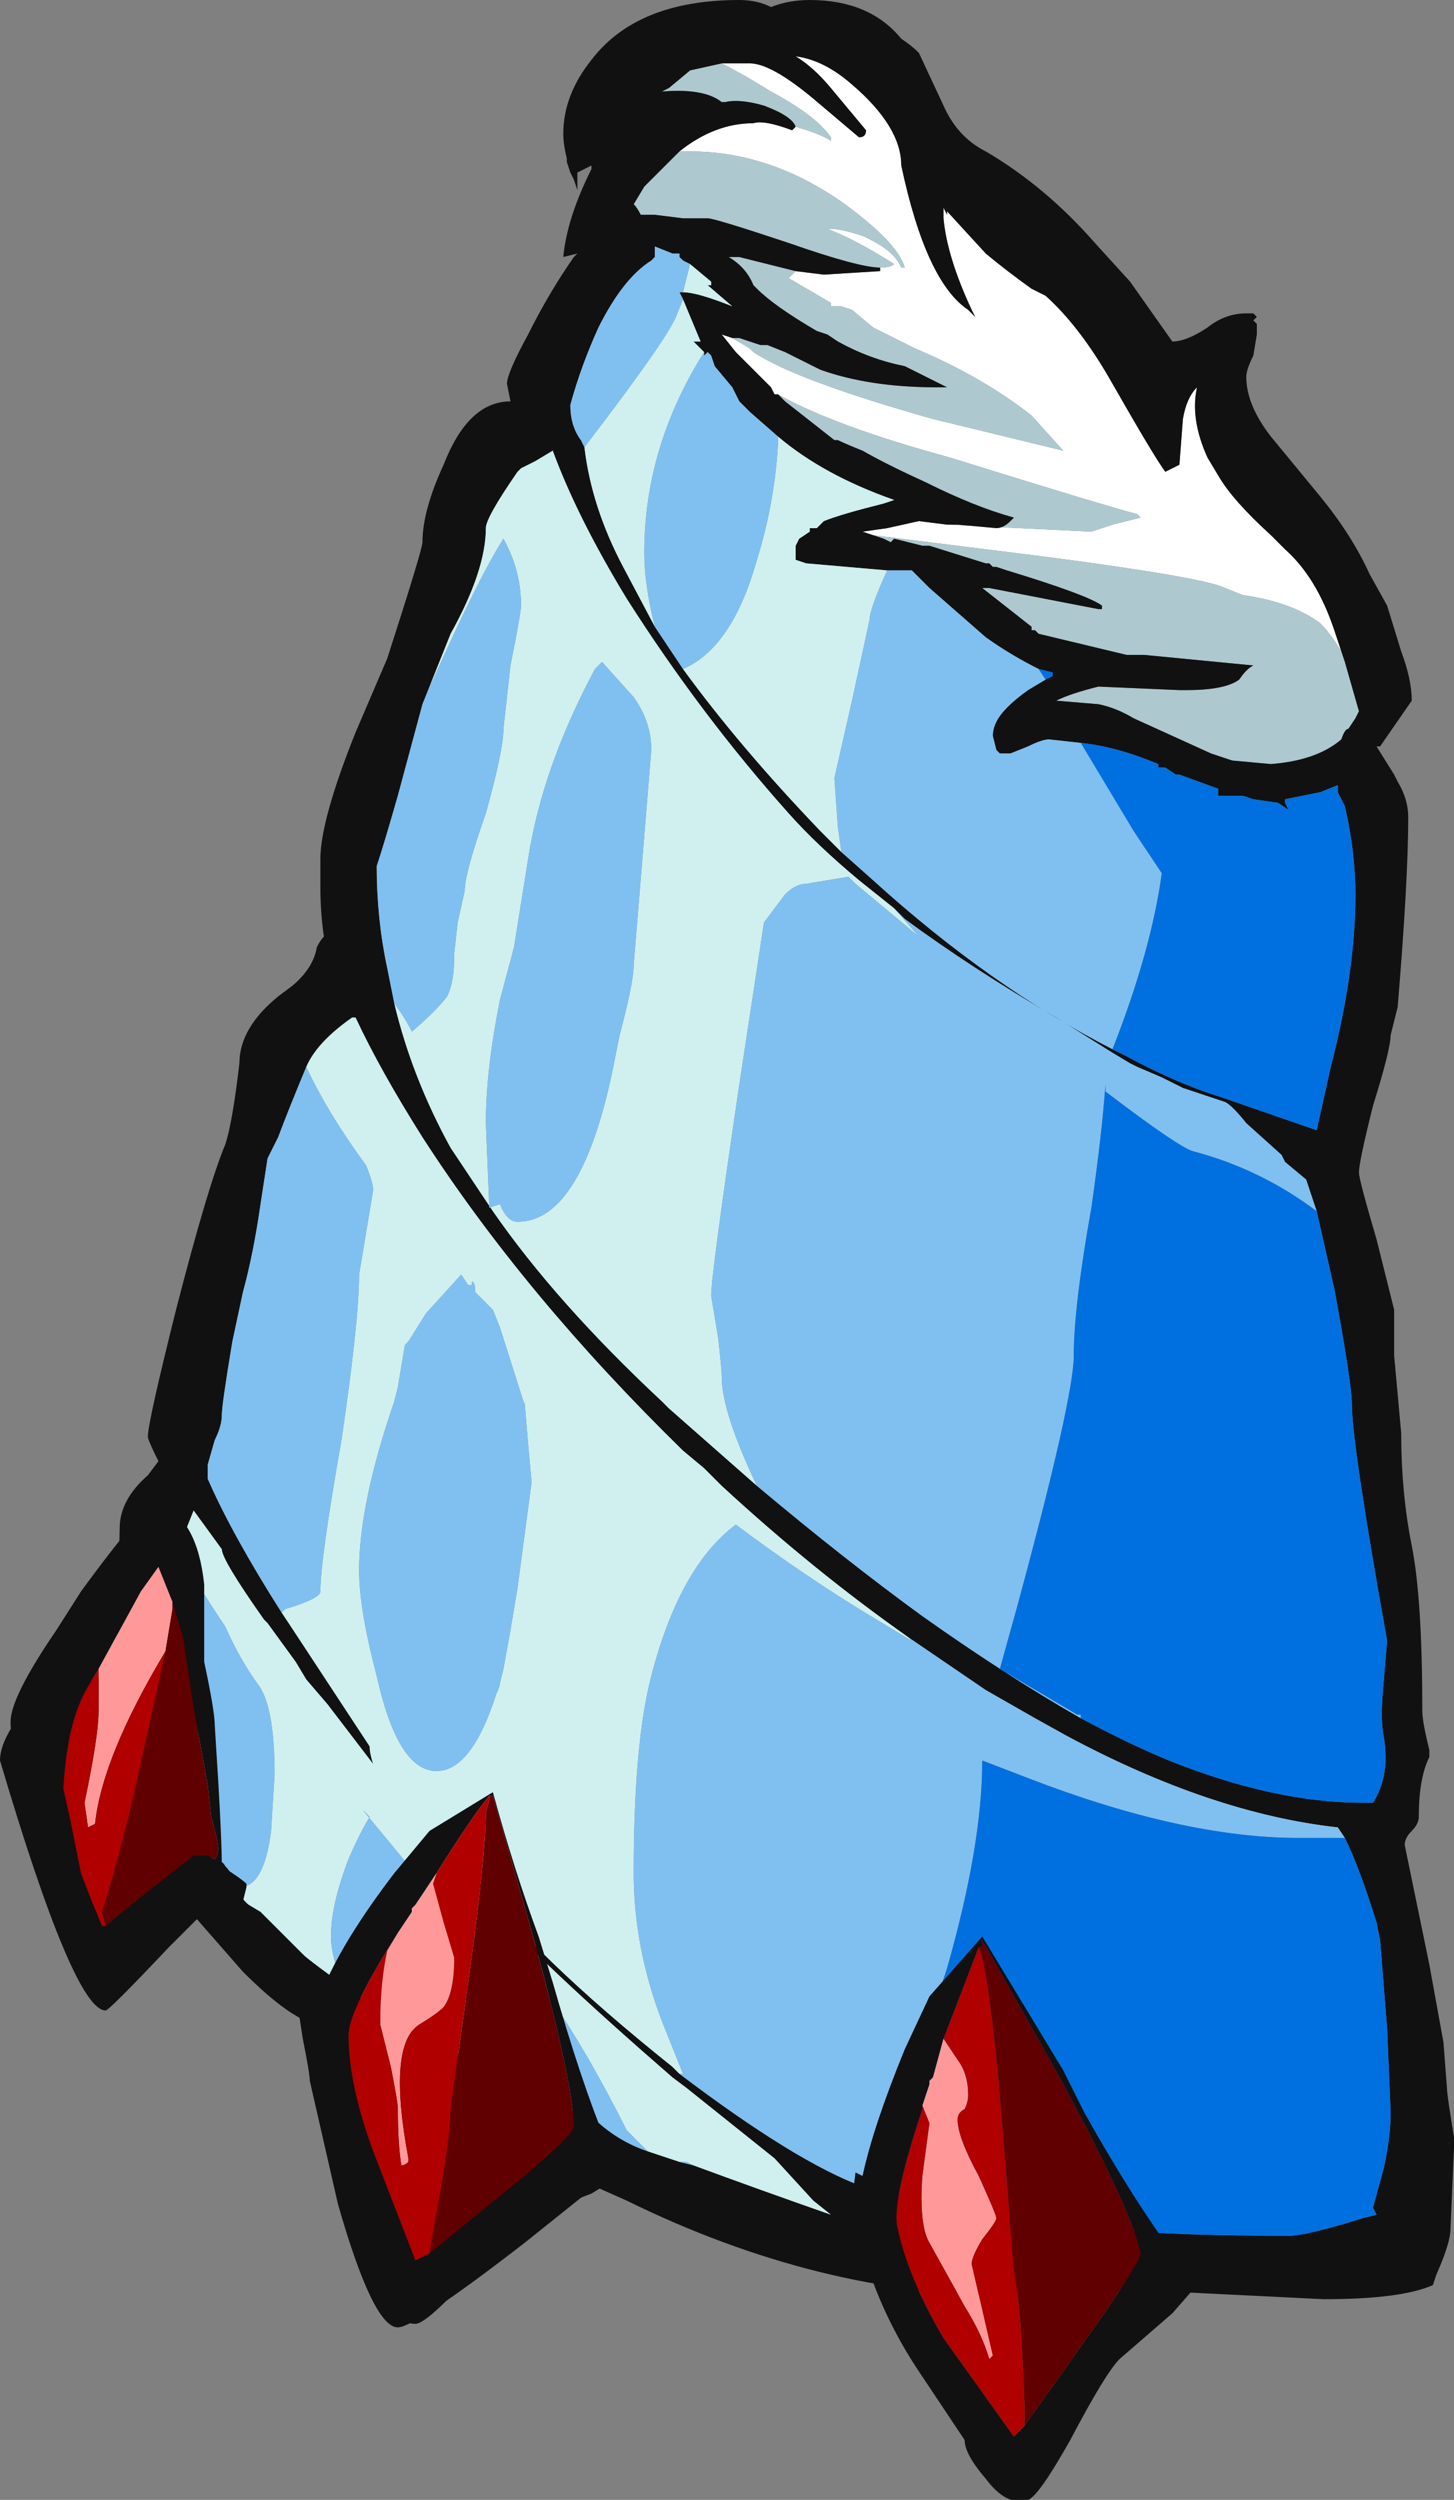 <?xml version="1.0" encoding="UTF-8" standalone="no"?>
<svg xmlns:ffdec="https://www.free-decompiler.com/flash" xmlns:xlink="http://www.w3.org/1999/xlink" ffdec:objectType="frame" height="248.5px" width="144.55px" xmlns="http://www.w3.org/2000/svg">
  <rect width="100%" height="100%" fill="#808080" stroke="none"/>
  <g transform="matrix(1.0, 0.0, 0.0, 1.0, 102.55, 32.55)">
    <use ffdec:characterId="916" height="35.5" transform="matrix(7.0, 0.0, 0.0, 7.0, -102.55, -32.55)" width="20.65" xlink:href="#shape0"/>
  </g>
  <defs>
    <g id="shape0" transform="matrix(1.0, 0.0, 0.0, 1.0, 14.65, 4.65)">
      <path d="M1.6 18.7 L1.6 18.7 M-11.6 19.2 L-11.6 19.2" fill="#665986" fill-rule="evenodd" stroke="none"/>
      <path d="M-4.4 -3.75 L-4.0 -3.75 Q-3.7 -3.75 -3.1 -3.25 L-2.45 -2.7 Q-2.35 -2.7 -2.35 -2.8 L-2.85 -3.4 Q-3.1 -3.7 -3.35 -3.85 -2.95 -3.8 -2.55 -3.45 -1.85 -2.85 -1.85 -2.3 -1.5 -0.65 -0.9 -0.25 L-0.8 -0.15 -0.85 -0.25 Q-1.2 -1.0 -1.25 -1.55 L-1.25 -1.7 -1.2 -1.6 -1.2 -1.65 -0.65 -1.05 Q-0.35 -0.8 0.0 -0.55 L0.2 -0.45 Q0.7 0.0 1.15 0.8 1.75 1.85 1.9 2.05 L2.1 1.95 2.15 1.3 Q2.2 1.0 2.35 0.85 2.25 1.3 2.5 1.85 L2.65 2.1 Q2.85 2.45 3.4 2.95 L3.6 3.15 Q4.05 3.55 4.3 4.3 L4.4 4.6 Q4.25 4.35 4.1 4.2 3.7 3.9 3.0 3.8 L2.75 3.7 Q2.45 3.55 0.15 3.25 L-2.25 2.95 -2.4 2.9 -2.05 2.85 -1.6 2.75 -1.2 2.8 0.85 2.9 1.15 2.8 1.55 2.7 1.5 2.65 Q1.1 2.55 -1.15 1.85 -2.8 1.4 -3.6 0.95 L-3.65 0.95 -3.7 0.85 -4.2 0.35 -4.4 0.1 -4.25 0.15 -4.15 0.15 -4.25 0.15 -4.0 0.3 -3.95 0.35 Q-3.35 0.75 -1.4 1.3 L0.45 1.75 0.0 1.25 Q-0.7 0.7 -1.65 0.3 L-2.25 0.0 -2.55 -0.25 -2.7 -0.3 -2.85 -0.3 -2.85 -0.35 -3.45 -0.7 -3.35 -0.8 -2.95 -0.75 -2.15 -0.8 -2.15 -0.85 Q-2.0 -0.85 -1.95 -0.9 -2.5 -1.25 -2.9 -1.4 L-2.85 -1.4 Q-2.7 -1.4 -2.4 -1.3 -1.95 -1.1 -1.85 -0.85 L-1.8 -0.85 Q-1.9 -1.2 -2.65 -1.75 -3.7 -2.5 -4.85 -2.5 L-5.0 -2.5 Q-4.5 -2.9 -3.95 -2.9 -3.8 -2.95 -3.4 -2.8 L-3.35 -2.85 Q-3.0 -2.75 -2.85 -2.65 L-2.85 -2.7 Q-3.05 -3.0 -3.7 -3.35 -4.1 -3.6 -4.4 -3.75" fill="#ffffff" fill-rule="evenodd" stroke="none"/>
      <path d="M-4.4 -3.75 Q-4.1 -3.6 -3.7 -3.35 -3.05 -3.0 -2.85 -2.7 L-2.85 -2.65 Q-3.0 -2.75 -3.35 -2.85 -3.4 -3.0 -3.8 -3.15 -4.15 -3.25 -4.35 -3.2 L-4.4 -3.2 Q-4.65 -3.4 -5.25 -3.35 L-5.15 -3.4 -4.85 -3.65 -4.4 -3.75 M-5.0 -2.5 L-4.85 -2.5 Q-3.7 -2.5 -2.65 -1.75 -1.9 -1.2 -1.8 -0.85 L-1.85 -0.85 Q-1.95 -1.1 -2.4 -1.3 -2.7 -1.4 -2.85 -1.4 L-2.9 -1.4 Q-2.5 -1.25 -1.95 -0.9 -2.0 -0.85 -2.15 -0.85 -2.45 -0.85 -3.45 -1.2 -4.5 -1.55 -4.6 -1.55 L-4.95 -1.55 -5.35 -1.6 -5.55 -1.6 Q-5.6 -1.7 -5.65 -1.75 L-5.5 -2.0 -5.0 -2.5 M-3.35 -0.8 L-3.45 -0.7 -2.85 -0.35 -2.85 -0.3 -2.7 -0.3 -2.55 -0.25 -2.25 0.0 -1.65 0.3 Q-0.7 0.7 0.0 1.25 L0.45 1.75 -1.4 1.3 Q-3.35 0.75 -3.95 0.35 L-4.0 0.3 -4.25 0.15 -4.15 0.15 -3.85 0.25 -3.75 0.25 -3.5 0.35 -3.0 0.6 Q-2.3 0.85 -1.35 0.85 L-1.2 0.85 -1.8 0.55 Q-2.3 0.45 -2.75 0.2 L-2.9 0.1 -3.05 0.05 Q-3.65 -0.3 -3.9 -0.55 L-3.95 -0.6 Q-4.05 -0.85 -4.3 -1.0 L-4.15 -1.0 -3.35 -0.8 M-3.6 0.95 Q-2.8 1.4 -1.15 1.85 1.1 2.55 1.5 2.65 L1.55 2.7 1.15 2.8 0.85 2.9 -1.2 2.8 -1.05 2.8 -0.5 2.85 Q-0.4 2.85 -0.3 2.75 L-0.25 2.7 Q-0.8 2.55 -1.5 2.2 -2.05 1.95 -2.4 1.75 -2.65 1.65 -2.75 1.6 L-2.8 1.6 -3.5 1.05 -3.6 0.95 M-2.25 2.95 L0.15 3.25 Q2.45 3.55 2.75 3.7 L3.0 3.8 Q3.7 3.9 4.1 4.2 4.25 4.35 4.4 4.6 L4.45 4.75 4.65 5.45 4.6 5.55 4.5 5.7 Q4.45 5.7 4.4 5.85 4.05 6.15 3.4 6.2 L2.85 6.15 2.55 6.05 1.45 5.55 Q1.2 5.4 0.95 5.35 L0.35 5.3 Q0.55 5.2 0.95 5.1 L2.1 5.15 2.2 5.15 Q2.75 5.15 2.95 5.0 3.05 4.85 3.15 4.8 L1.6 4.65 1.35 4.65 0.1 4.35 0.05 4.3 0.0 4.3 0.0 4.25 -0.7 3.7 -0.6 3.7 0.95 4.0 1.0 4.0 1.0 3.95 Q0.8 3.8 -0.35 3.45 L-0.5 3.4 -0.55 3.4 -0.6 3.35 -0.65 3.35 -1.45 3.1 -1.55 3.1 -1.95 3.0 -2.0 3.05 -2.1 3.0 -2.25 2.95" fill="#aec8d0" fill-rule="evenodd" stroke="none"/>
      <path d="M4.4 4.6 L4.3 4.3 Q4.05 3.55 3.6 3.15 L3.4 2.95 Q2.85 2.45 2.65 2.1 L2.5 1.85 Q2.25 1.3 2.35 0.85 2.2 1.0 2.15 1.3 L2.1 1.95 1.9 2.05 Q1.75 1.85 1.15 0.8 0.7 0.0 0.2 -0.45 L0.0 -0.55 Q-0.35 -0.8 -0.65 -1.05 L-1.2 -1.65 -1.2 -1.6 -1.25 -1.7 -1.25 -1.55 Q-1.2 -1.0 -0.85 -0.25 L-0.8 -0.15 -0.9 -0.25 Q-1.5 -0.65 -1.85 -2.3 -1.85 -2.85 -2.55 -3.45 -2.95 -3.8 -3.35 -3.85 -3.1 -3.7 -2.85 -3.4 L-2.35 -2.8 Q-2.35 -2.7 -2.45 -2.7 L-3.1 -3.25 Q-3.7 -3.75 -4.0 -3.75 L-4.4 -3.75 -4.85 -3.65 -5.15 -3.4 -5.25 -3.35 Q-4.65 -3.4 -4.4 -3.2 L-4.35 -3.2 Q-4.15 -3.25 -3.8 -3.15 -3.4 -3.0 -3.35 -2.85 L-3.4 -2.8 Q-3.8 -2.95 -3.95 -2.9 -4.5 -2.9 -5.0 -2.5 L-5.5 -2.0 -5.65 -1.75 Q-5.6 -1.7 -5.55 -1.6 L-5.35 -1.6 -4.95 -1.55 -4.6 -1.55 Q-4.5 -1.55 -3.45 -1.2 -2.45 -0.85 -2.15 -0.85 L-2.15 -0.8 -2.95 -0.75 -3.35 -0.8 -4.15 -1.0 -4.3 -1.0 Q-4.05 -0.85 -3.95 -0.6 L-3.9 -0.55 Q-3.65 -0.3 -3.05 0.05 L-2.9 0.1 -2.75 0.2 Q-2.3 0.45 -1.8 0.55 L-1.2 0.85 -1.35 0.85 Q-2.3 0.85 -3.0 0.6 L-3.5 0.35 -3.75 0.25 -3.85 0.25 -4.15 0.15 -4.25 0.15 -4.4 0.1 -4.2 0.35 -3.7 0.85 -3.65 0.95 -3.6 0.95 -3.5 1.05 -2.8 1.6 -2.75 1.6 Q-2.65 1.65 -2.4 1.75 -2.05 1.95 -1.5 2.2 -0.8 2.55 -0.25 2.7 L-0.3 2.75 Q-0.4 2.85 -0.5 2.85 L-1.05 2.8 -1.2 2.8 -1.6 2.75 -2.05 2.85 -2.4 2.9 -2.25 2.95 -2.1 3.0 -2.0 3.05 -1.95 3.0 -1.55 3.1 -1.45 3.1 -0.65 3.35 -0.6 3.35 -0.55 3.4 -0.5 3.4 -0.35 3.45 Q0.8 3.8 1.0 3.95 L1.0 4.0 0.95 4.0 -0.6 3.7 -0.7 3.7 0.0 4.25 0.0 4.3 0.05 4.3 0.1 4.35 1.35 4.65 1.6 4.65 3.15 4.8 Q3.05 4.85 2.95 5.0 2.75 5.15 2.2 5.15 L2.1 5.15 0.95 5.1 Q0.55 5.2 0.35 5.3 L0.95 5.35 Q1.2 5.4 1.45 5.55 L2.55 6.05 2.85 6.15 3.4 6.2 Q4.05 6.15 4.4 5.85 4.45 5.7 4.5 5.7 L4.6 5.55 4.65 5.45 4.45 4.75 4.4 4.6 M1.4 -0.65 L2.0 0.2 Q2.2 0.2 2.5 0.0 2.75 -0.2 3.05 -0.2 L3.15 -0.2 3.2 -0.15 3.15 -0.1 3.2 -0.05 3.2 0.1 3.15 0.4 Q3.05 0.6 3.05 0.7 3.05 1.1 3.4 1.55 L4.1 2.4 Q4.55 2.95 4.8 3.5 L5.05 3.95 5.25 4.6 Q5.4 5.0 5.4 5.3 L4.95 5.95 4.9 5.95 5.15 6.35 5.2 6.45 Q5.35 6.7 5.35 6.95 5.35 7.85 5.2 9.65 L5.1 10.05 Q5.1 10.25 4.85 11.05 4.65 11.85 4.65 12.0 4.65 12.1 4.9 12.95 L5.15 13.95 5.15 14.6 5.25 15.7 Q5.25 16.55 5.4 17.3 5.55 18.05 5.55 19.65 5.55 19.8 5.65 20.2 L5.65 20.3 Q5.5 20.6 5.5 21.15 5.5 21.25 5.4 21.35 5.3 21.45 5.3 21.55 L5.65 23.25 5.85 24.35 5.9 25.0 Q5.9 25.1 6.0 25.7 L6.0 25.85 5.95 27.0 Q5.95 27.2 5.75 27.65 L5.7 27.8 Q5.25 28.0 4.15 28.0 L0.1 27.8 -0.3 27.95 Q-3.0 27.95 -5.75 26.6 L-6.2 26.4 -7.2 27.2 Q-8.75 28.4 -9.0 28.4 -9.35 28.4 -9.85 26.65 L-10.25 24.9 Q-10.25 24.8 -10.35 24.3 L-10.45 23.65 -11.5 22.25 -12.25 23.0 Q-13.1 23.9 -13.15 23.9 -13.6 23.9 -14.65 20.35 -14.65 20.0 -14.15 19.45 L-13.0 19.1 -12.95 17.05 Q-12.95 16.65 -12.55 16.3 L-12.4 16.1 Q-12.55 15.8 -12.55 15.75 -12.55 15.55 -12.15 13.95 -11.7 12.2 -11.45 11.6 -11.35 11.3 -11.25 10.45 -11.25 9.95 -10.7 9.5 L-10.5 9.35 Q-10.2 9.1 -10.15 8.8 -10.1 8.7 -10.05 8.65 -10.1 8.3 -10.1 7.95 L-10.1 7.55 Q-10.1 7.0 -9.6 5.75 L-9.15 4.7 Q-8.65 3.15 -8.65 3.05 -8.65 2.6 -8.35 1.95 -8.0 1.05 -7.4 1.05 L-7.45 0.8 Q-7.45 0.65 -7.15 0.1 -6.85 -0.5 -6.5 -1.0 L-6.45 -1.05 -6.65 -1.0 Q-6.6 -1.55 -6.25 -2.25 L-6.25 -2.3 -6.45 -2.2 -6.45 -1.95 -6.5 -2.1 -6.55 -2.2 -6.6 -2.35 -6.6 -2.4 Q-6.65 -2.6 -6.65 -2.75 -6.65 -3.3 -6.25 -3.8 -5.6 -4.65 -4.15 -4.65 -3.9 -4.65 -3.7 -4.55 -3.45 -4.65 -3.15 -4.65 -2.3 -4.65 -1.85 -4.1 -1.7 -4.0 -1.6 -3.9 L-1.25 -3.15 Q-1.05 -2.7 -0.65 -2.5 0.2 -2.0 0.9 -1.2 L1.4 -0.65 M0.2 5.0 L0.3 4.95 0.3 4.9 0.1 4.85 Q-0.3 4.65 -0.65 4.4 L-1.45 3.7 -1.7 3.45 -2.05 3.45 -3.2 3.35 -3.35 3.3 -3.35 3.1 -3.3 3.0 -3.15 2.9 -3.15 2.85 -3.05 2.85 -2.95 2.75 Q-2.7 2.65 -2.1 2.5 L-1.95 2.45 Q-2.95 2.1 -3.6 1.55 L-4.0 1.2 -4.15 1.05 -4.25 0.85 -4.5 0.55 -4.55 0.4 -4.6 0.35 -4.65 0.4 -4.65 0.35 -4.8 0.2 -4.7 0.2 -4.95 -0.4 -5.0 -0.5 -4.95 -0.5 Q-4.75 -0.5 -4.25 -0.3 L-4.6 -0.6 -4.55 -0.6 -4.55 -0.65 -4.85 -0.9 -4.95 -0.95 -5.0 -1.0 -5.0 -1.05 -5.1 -1.05 -5.35 -1.15 -5.35 -1.0 -5.4 -0.95 Q-5.8 -0.7 -6.15 0.0 -6.4 0.55 -6.55 1.1 -6.55 1.4 -6.4 1.6 L-6.35 1.7 Q-6.25 2.55 -5.8 3.4 L-5.35 4.25 -4.95 4.85 Q-4.15 5.95 -3.0 7.15 L-2.7 7.45 -2.25 7.85 Q-0.6 9.35 1.15 10.25 L1.35 10.35 Q1.9 10.65 2.45 10.85 L2.75 10.95 4.05 11.4 4.25 10.5 Q4.6 9.15 4.6 8.05 4.6 7.45 4.45 6.8 L4.35 6.6 4.35 6.5 4.1 6.6 3.6 6.7 3.6 6.75 3.65 6.85 3.5 6.75 3.15 6.7 3.0 6.65 2.65 6.65 2.65 6.55 2.1 6.35 2.05 6.35 1.9 6.25 1.8 6.25 1.8 6.2 Q1.2 5.95 0.7 5.9 L0.25 5.85 Q0.15 5.85 -0.05 5.95 L-0.3 6.05 -0.45 6.05 -0.5 6.0 -0.55 5.8 Q-0.55 5.7 -0.5 5.6 -0.4 5.4 -0.05 5.15 L0.2 5.0 M4.05 12.55 L3.9 12.1 3.6 11.85 3.55 11.75 3.05 11.3 Q2.85 11.05 2.75 11.0 L2.15 10.8 1.85 10.65 1.5 10.5 1.4 10.45 1.15 10.3 0.35 9.8 Q-0.85 9.1 -1.8 8.4 L-1.95 8.25 -2.45 7.85 Q-3.05 7.35 -3.45 6.9 -4.7 5.5 -5.75 3.85 -6.45 2.7 -6.8 1.75 L-7.05 1.9 -7.25 2.0 -7.3 2.05 Q-7.75 2.7 -7.75 2.85 -7.75 3.45 -8.25 4.35 L-8.55 5.1 -8.65 5.35 -9.0 6.65 Q-9.2 7.35 -9.3 7.65 -9.3 8.4 -9.15 9.1 L-9.05 9.6 Q-8.8 10.65 -8.25 11.65 L-7.65 12.55 Q-6.75 13.85 -5.25 15.25 L-5.15 15.35 -3.9 16.45 Q-2.65 17.5 -1.55 18.3 -0.35 19.15 0.7 19.75 1.35 20.1 1.95 20.35 3.45 20.95 4.7 20.95 L4.85 20.95 Q5.1 20.55 5.0 20.0 4.95 19.75 5.0 19.25 L5.05 18.65 Q4.55 15.85 4.55 15.3 4.55 15.0 4.3 13.65 L4.05 12.55 M4.45 21.45 L4.35 21.3 Q2.55 21.1 0.5 20.0 L0.05 19.75 -0.65 19.35 -1.75 18.6 Q-3.1 17.65 -4.4 16.45 L-4.65 16.2 -4.95 15.95 Q-7.2 13.75 -8.65 11.5 -9.25 10.55 -9.6 9.8 L-9.65 9.8 Q-10.15 10.15 -10.3 10.5 -10.55 11.1 -10.7 11.5 L-10.85 11.8 -10.95 12.45 Q-11.05 13.15 -11.2 13.7 L-11.35 14.4 Q-11.5 15.3 -11.5 15.45 -11.5 15.6 -11.6 15.8 L-11.7 16.15 -11.7 16.35 Q-11.35 17.15 -10.65 18.25 L-10.55 18.4 -9.4 20.15 Q-9.4 20.25 -9.35 20.4 L-10.0 19.55 -10.3 19.2 -10.45 18.95 -10.85 18.4 -10.9 18.35 Q-11.5 17.5 -11.5 17.35 L-11.9 16.8 -12.1 17.3 -12.1 17.4 -11.65 21.75 Q-11.5 21.75 -11.45 21.85 -11.35 21.95 -11.35 22.05 L-11.35 22.15 Q-10.7 22.9 -9.75 23.55 L-9.15 24.0 -6.9 25.2 -6.25 25.4 Q-5.9 25.75 -5.45 25.9 L-5.0 26.05 -4.8 26.1 Q-3.85 26.45 -2.85 26.8 L-3.1 26.6 -3.65 26.0 -4.9 25.0 -5.1 24.85 Q-7.0 23.2 -7.75 22.35 L-7.9 22.0 Q-7.1 23.1 -5.1 24.7 L-5.0 24.8 Q-3.35 26.05 -2.4 26.4 L-0.9 26.75 Q0.7 27.1 3.65 27.1 3.9 27.1 4.7 26.85 L4.9 26.8 4.85 26.7 5.0 26.15 Q5.1 25.7 5.1 25.35 L5.05 24.15 4.95 22.9 4.9 22.65 Q4.65 21.85 4.45 21.45" fill="#111111" fill-rule="evenodd" stroke="none"/>
      <path d="M-2.7 7.45 L-3.0 7.15 Q-4.15 5.95 -4.95 4.85 -4.25 4.55 -3.9 3.3 -3.65 2.5 -3.6 1.65 L-3.6 1.55 Q-2.95 2.1 -1.95 2.45 L-2.1 2.5 Q-2.7 2.65 -2.95 2.75 L-3.05 2.85 -3.15 2.85 -3.15 2.9 -3.3 3.0 -3.35 3.1 -3.35 3.3 -3.2 3.35 -2.05 3.45 Q-2.3 4.0 -2.3 4.15 L-2.55 5.3 -2.8 6.4 -2.75 7.1 -2.7 7.45 M-5.35 4.25 L-5.8 3.4 Q-6.25 2.55 -6.35 1.7 -5.2 0.2 -5.05 -0.15 L-4.95 -0.4 -4.7 0.2 -4.8 0.2 -4.65 0.35 Q-5.5 1.7 -5.5 3.2 -5.5 3.65 -5.35 4.25 M-4.85 -0.9 L-4.55 -0.65 -4.55 -0.6 -4.6 -0.6 -4.25 -0.3 Q-4.75 -0.5 -4.95 -0.5 L-4.85 -0.9 M-1.95 8.25 L-1.6 8.65 -2.5 7.9 -2.6 7.8 -3.2 7.9 Q-3.35 7.9 -3.5 8.05 L-3.8 8.45 -4.15 10.75 Q-4.55 13.45 -4.55 13.75 L-4.45 14.35 Q-4.4 14.8 -4.4 14.9 -4.4 15.4 -3.9 16.45 L-5.15 15.35 -5.25 15.25 Q-6.75 13.85 -7.65 12.55 L-8.25 11.65 Q-8.8 10.65 -9.05 9.6 -8.9 9.8 -8.8 10.0 -8.45 9.7 -8.3 9.5 -8.2 9.3 -8.2 8.95 L-8.2 8.9 -8.15 8.45 -8.05 8.0 Q-8.05 7.75 -7.75 6.9 -7.5 6.0 -7.5 5.7 L-7.4 4.8 Q-7.25 4.05 -7.25 3.95 -7.25 3.45 -7.5 3.0 -7.85 3.55 -8.5 5.0 L-8.55 5.1 -8.25 4.35 Q-7.75 3.45 -7.75 2.85 -7.75 2.7 -7.3 2.05 L-7.25 2.0 -7.05 1.9 -6.8 1.75 Q-6.45 2.7 -5.75 3.85 -4.7 5.5 -3.45 6.9 -3.05 7.35 -2.45 7.85 L-1.95 8.25 M-1.75 18.6 L-1.7 18.65 -2.2 18.35 Q-3.2 17.75 -4.2 17.0 -5.0 17.6 -5.4 19.15 -5.65 20.1 -5.65 21.95 -5.65 23.0 -5.25 24.05 L-4.95 24.8 -5.0 24.8 -5.1 24.7 Q-7.1 23.1 -7.9 22.0 L-7.75 22.35 Q-7.0 23.2 -5.1 24.85 L-4.9 25.0 -3.65 26.0 -3.1 26.6 -2.85 26.8 Q-3.85 26.45 -4.8 26.1 L-4.9 26.05 -5.0 26.05 -5.45 25.9 -5.75 25.6 Q-6.3 24.5 -6.85 23.7 L-6.9 25.2 -9.15 24.0 -8.55 22.2 -9.5 21.05 -9.4 21.15 Q-9.55 21.4 -9.7 21.75 -9.95 22.4 -9.95 22.85 -9.95 23.1 -9.8 23.5 L-9.75 23.55 Q-10.7 22.9 -11.35 22.15 L-11.25 22.15 Q-10.9 22.15 -10.8 21.35 L-10.75 20.55 Q-10.75 19.55 -11.0 19.25 -11.25 18.9 -11.45 18.45 -11.85 17.85 -12.1 17.4 L-12.1 17.3 -11.9 16.8 -11.5 17.35 Q-11.5 17.5 -10.9 18.35 L-10.85 18.4 -10.45 18.95 -10.3 19.2 -10.0 19.55 -9.35 20.4 Q-9.4 20.25 -9.4 20.15 L-10.55 18.4 -10.65 18.25 -10.6 18.2 Q-10.1 18.05 -10.1 17.95 -10.1 17.5 -9.8 15.8 -9.55 14.1 -9.55 13.45 L-9.35 12.25 Q-9.35 12.15 -9.45 11.9 -10.0 11.15 -10.3 10.5 -10.15 10.15 -9.65 9.8 L-9.6 9.8 Q-9.25 10.55 -8.65 11.5 -7.2 13.75 -4.95 15.95 L-4.65 16.2 -4.4 16.45 Q-3.1 17.65 -1.75 18.6 M-5.65 5.25 L-6.1 4.75 -6.2 4.85 Q-6.95 6.25 -7.15 7.55 L-7.35 8.8 -7.55 9.55 Q-7.75 10.55 -7.75 11.3 L-7.7 12.5 -7.55 12.45 Q-7.45 12.7 -7.3 12.7 -6.4 12.7 -5.95 10.55 L-5.85 10.05 Q-5.65 9.3 -5.65 9.05 L-5.4 6.0 Q-5.4 5.6 -5.65 5.25 M-8.6 14.0 L-8.85 14.4 -8.9 14.45 -9.0 15.05 -9.05 15.25 Q-9.55 16.7 -9.55 17.65 -9.55 18.2 -9.3 19.15 -9.0 20.5 -8.45 20.5 -7.95 20.5 -7.6 19.4 -7.55 19.3 -7.55 19.25 L-7.5 19.05 -7.4 18.5 -7.3 17.9 -7.1 16.4 -7.15 15.85 -7.2 15.25 -7.2 15.3 -7.55 14.2 -7.65 13.95 -7.9 13.7 Q-7.9 13.55 -7.95 13.55 L-7.95 13.6 -8.0 13.6 -8.1 13.45 -8.6 14.0" fill="#d0f0f0" fill-rule="evenodd" stroke="none"/>
      <path d="M0.1 4.85 L0.2 5.0 -0.05 5.15 Q-0.4 5.4 -0.5 5.6 -0.55 5.7 -0.55 5.8 L-0.5 6.0 -0.45 6.05 -0.3 6.05 -0.05 5.95 Q0.15 5.85 0.25 5.85 L0.7 5.9 1.45 7.15 1.85 7.75 Q1.7 8.85 1.15 10.25 -0.6 9.35 -2.25 7.85 L-2.7 7.45 -2.75 7.1 -2.8 6.4 -2.55 5.3 -2.3 4.15 Q-2.3 4.0 -2.05 3.45 L-1.7 3.45 -1.45 3.7 -0.65 4.4 Q-0.3 4.65 0.1 4.85 M-4.95 4.85 L-5.35 4.25 Q-5.5 3.65 -5.5 3.2 -5.5 1.7 -4.65 0.35 L-4.65 0.4 -4.6 0.35 -4.55 0.4 -4.5 0.55 -4.25 0.85 -4.15 1.05 -4.0 1.2 -3.6 1.55 -3.6 1.65 Q-3.65 2.5 -3.9 3.3 -4.25 4.55 -4.95 4.85 M-6.35 1.7 L-6.4 1.6 Q-6.55 1.4 -6.55 1.1 -6.4 0.55 -6.15 0.0 -5.8 -0.7 -5.4 -0.95 L-5.35 -1.0 -5.35 -1.15 -5.1 -1.05 -5.0 -1.05 -5.0 -1.0 -4.95 -0.95 -4.85 -0.9 -4.95 -0.5 -5.0 -0.5 -4.95 -0.4 -5.05 -0.15 Q-5.2 0.2 -6.35 1.7 M-1.95 8.25 L-1.8 8.4 Q-0.85 9.1 0.35 9.8 L1.15 10.3 1.4 10.45 1.5 10.5 1.85 10.65 2.15 10.8 2.75 11.0 Q2.85 11.05 3.05 11.3 L3.55 11.75 3.6 11.85 3.9 12.1 4.05 12.55 Q3.25 11.95 2.3 11.7 2.1 11.65 1.05 10.85 L1.05 10.75 Q1.0 11.45 0.85 12.5 0.6 13.9 0.6 14.6 0.6 15.2 -0.2 18.15 L-0.45 19.05 0.65 19.7 0.7 19.7 0.7 19.75 Q-0.35 19.15 -1.55 18.3 -2.65 17.5 -3.9 16.45 -4.4 15.4 -4.4 14.9 -4.4 14.8 -4.45 14.35 L-4.55 13.75 Q-4.55 13.45 -4.15 10.75 L-3.8 8.45 -3.5 8.05 Q-3.35 7.9 -3.2 7.9 L-2.6 7.8 -2.5 7.9 -1.6 8.65 -1.95 8.25 M-1.75 18.6 L-0.65 19.35 0.05 19.75 0.5 20.0 Q2.55 21.1 4.35 21.3 L4.45 21.45 3.8 21.45 Q2.15 21.45 -0.05 20.6 L-0.7 20.35 Q-0.7 21.55 -1.2 23.3 -1.5 24.25 -2.4 26.4 -3.35 26.05 -5.0 24.8 L-4.95 24.8 -5.25 24.05 Q-5.65 23.0 -5.65 21.95 -5.65 20.1 -5.4 19.15 -5.0 17.6 -4.2 17.0 -3.2 17.75 -2.2 18.35 L-1.7 18.65 -1.75 18.6 M-8.55 5.1 L-8.5 5.0 Q-7.85 3.55 -7.5 3.0 -7.25 3.45 -7.25 3.95 -7.25 4.05 -7.4 4.8 L-7.5 5.7 Q-7.5 6.0 -7.75 6.9 -8.05 7.75 -8.05 8.0 L-8.15 8.45 -8.2 8.9 -8.2 8.95 Q-8.2 9.3 -8.3 9.5 -8.45 9.7 -8.8 10.0 -8.9 9.8 -9.05 9.6 L-9.15 9.1 Q-9.3 8.4 -9.3 7.65 -9.2 7.35 -9.0 6.65 L-8.65 5.35 -8.55 5.1 M-5.65 5.25 Q-5.4 5.6 -5.4 6.0 L-5.65 9.05 Q-5.65 9.3 -5.85 10.05 L-5.95 10.55 Q-6.4 12.7 -7.3 12.7 -7.45 12.7 -7.55 12.45 L-7.7 12.5 -7.75 11.3 Q-7.75 10.55 -7.55 9.55 L-7.35 8.8 -7.15 7.55 Q-6.95 6.25 -6.2 4.85 L-6.1 4.75 -5.65 5.25 M-10.3 10.5 Q-10.0 11.15 -9.45 11.9 -9.35 12.15 -9.35 12.25 L-9.55 13.45 Q-9.55 14.1 -9.8 15.8 -10.1 17.5 -10.1 17.95 -10.1 18.05 -10.6 18.2 L-10.65 18.25 Q-11.35 17.15 -11.7 16.35 L-11.7 16.15 -11.6 15.8 Q-11.5 15.6 -11.5 15.45 -11.5 15.3 -11.35 14.4 L-11.2 13.7 Q-11.05 13.15 -10.95 12.45 L-10.85 11.8 -10.7 11.5 Q-10.55 11.1 -10.3 10.5 M-12.1 17.4 Q-11.85 17.85 -11.45 18.45 -11.25 18.9 -11.0 19.25 -10.75 19.55 -10.75 20.55 L-10.8 21.35 Q-10.9 22.15 -11.25 22.15 L-11.35 22.15 -11.35 22.05 Q-11.35 21.95 -11.45 21.85 -11.5 21.75 -11.65 21.75 L-12.1 17.4 M-9.75 23.55 L-9.8 23.5 Q-9.95 23.1 -9.95 22.85 -9.95 22.4 -9.7 21.75 -9.55 21.4 -9.4 21.15 L-9.5 21.05 -8.55 22.2 -9.15 24.0 -9.75 23.55 M-6.9 25.2 L-6.85 23.7 Q-6.3 24.5 -5.75 25.6 L-5.45 25.9 Q-5.9 25.75 -6.25 25.4 L-6.9 25.2 M-5.0 26.05 L-4.9 26.05 -4.8 26.1 -5.0 26.05 M-8.6 14.0 L-8.1 13.45 -8.0 13.6 -7.95 13.6 -7.95 13.55 Q-7.9 13.55 -7.9 13.7 L-7.65 13.95 -7.55 14.2 -7.2 15.3 -7.2 15.25 -7.15 15.85 -7.1 16.4 -7.3 17.9 -7.4 18.5 -7.5 19.05 -7.55 19.25 Q-7.55 19.3 -7.6 19.4 -7.95 20.5 -8.45 20.5 -9.0 20.5 -9.3 19.15 -9.55 18.2 -9.55 17.65 -9.55 16.7 -9.05 15.25 L-9.0 15.05 -8.9 14.45 -8.85 14.4 -8.6 14.0 M-11.6 19.2 L-11.6 19.2" fill="#80c0f0" fill-rule="evenodd" stroke="none"/>
      <path d="M0.1 4.85 L0.3 4.9 0.3 4.95 0.2 5.0 0.1 4.85 M0.7 5.9 Q1.2 5.95 1.8 6.2 L1.8 6.25 1.9 6.25 2.05 6.35 2.1 6.35 2.65 6.55 2.65 6.65 3.0 6.65 3.15 6.7 3.5 6.75 3.65 6.85 3.6 6.75 3.6 6.7 4.1 6.6 4.35 6.5 4.35 6.6 4.45 6.8 Q4.6 7.45 4.6 8.05 4.6 9.15 4.25 10.5 L4.05 11.4 2.75 10.95 2.45 10.85 Q1.9 10.65 1.35 10.35 L1.15 10.25 Q1.7 8.85 1.85 7.75 L1.45 7.15 0.7 5.9 M0.7 19.75 L0.7 19.7 0.65 19.7 -0.45 19.05 -0.2 18.15 Q0.6 15.2 0.6 14.6 0.6 13.9 0.85 12.5 1.0 11.45 1.05 10.75 L1.05 10.85 Q2.1 11.65 2.3 11.7 3.25 11.95 4.05 12.55 L4.3 13.65 Q4.55 15.0 4.55 15.3 4.55 15.85 5.05 18.65 L5.0 19.25 Q4.95 19.75 5.0 20.0 5.1 20.55 4.85 20.95 L4.7 20.95 Q3.45 20.95 1.95 20.35 1.35 20.1 0.7 19.75 M-2.4 26.4 Q-1.5 24.25 -1.2 23.3 -0.7 21.55 -0.7 20.35 L-0.05 20.6 Q2.15 21.45 3.8 21.45 L4.45 21.45 Q4.65 21.85 4.9 22.65 L4.95 22.9 5.05 24.15 5.1 25.35 Q5.1 25.7 5.0 26.15 L4.85 26.7 4.9 26.8 4.7 26.85 Q3.9 27.1 3.65 27.1 0.7 27.1 -0.9 26.75 L-2.4 26.4 M1.6 18.7 L1.6 18.7" fill="#0070e0" fill-rule="evenodd" stroke="none"/>
      <path d="M-0.1 29.8 L1.0 28.25 Q1.55 27.45 1.55 27.35 1.45 26.8 0.4 24.85 L-0.7 22.9 -0.7 23.0 -0.75 23.0 Q-0.9 23.4 -1.25 24.3 L-1.4 24.85 -1.45 24.9 -1.45 24.95 -1.55 25.25 -1.55 25.3 Q-2.0 26.65 -1.9 27.0 -1.75 27.7 -1.25 28.55 L-0.25 29.95 -0.1 29.8 M0.75 25.35 Q1.45 26.6 2.05 27.4 L2.35 27.8 2.0 28.2 1.25 28.85 Q1.05 29.05 0.55 30.0 0.1 30.8 -0.05 30.85 -0.35 30.95 -0.65 30.55 -0.95 30.2 -0.95 30.0 L-1.55 29.1 Q-2.2 28.15 -2.45 27.1 L-2.45 27.05 -2.6 27.0 -2.5 26.2 -2.4 26.25 Q-2.25 25.55 -1.8 24.45 L-1.45 23.7 -0.7 22.85 0.45 24.75 0.75 25.35 M-11.75 18.95 Q-11.6 19.65 -11.6 19.85 L-11.55 20.65 Q-11.5 21.5 -11.5 21.85 L-11.35 21.95 Q-11.2 22.05 -11.15 22.1 L-11.15 22.15 -11.2 22.35 -10.95 22.5 -10.0 23.45 Q-9.7 22.8 -9.05 21.95 L-8.55 21.35 -7.65 20.8 Q-7.35 21.9 -7.0 22.85 L-6.8 23.5 Q-6.4 24.9 -6.05 25.75 L-5.85 26.25 Q-6.0 26.35 -6.25 26.5 -6.65 26.65 -7.1 26.85 -7.3 27.0 -8.0 27.7 -8.6 28.35 -8.75 28.35 -9.05 28.35 -9.25 27.85 -9.45 27.5 -9.45 27.3 L-9.8 26.3 Q-10.2 25.2 -10.2 24.2 L-10.2 24.15 -10.3 24.05 Q-10.65 23.9 -11.2 23.35 L-11.9 22.55 -12.05 22.55 -12.4 22.85 -13.3 23.6 Q-13.35 23.6 -13.55 23.1 L-13.75 22.55 -14.25 20.85 -14.25 20.7 Q-14.5 20.2 -14.5 19.8 -14.5 19.45 -13.85 18.5 L-13.5 17.95 Q-12.55 16.65 -12.4 16.7 -11.85 16.9 -11.75 17.85 -11.75 18.25 -11.75 18.95 M-13.15 22.7 L-12.6 22.25 -11.9 21.7 -11.7 21.7 -11.6 21.75 Q-11.55 21.7 -11.55 21.6 -11.55 21.5 -11.65 21.15 L-11.7 20.7 -11.9 19.6 -12.05 18.6 -12.2 18.1 -12.4 17.6 -12.65 17.95 -13.25 19.05 -13.4 19.3 Q-13.7 19.8 -13.75 20.75 L-13.65 21.2 -13.5 21.95 Q-13.35 22.35 -13.2 22.7 L-13.15 22.7 M-8.55 27.35 L-7.2 26.25 Q-6.5 25.65 -6.5 25.55 -6.5 25.0 -7.05 22.95 L-7.65 20.85 -7.7 20.85 Q-7.95 21.15 -8.45 21.95 L-8.75 22.4 -8.8 22.45 -8.8 22.5 -9.0 22.8 Q-9.7 23.9 -9.7 24.25 -9.7 24.95 -9.35 25.9 L-8.75 27.45 -8.55 27.35" fill="#111111" fill-rule="evenodd" stroke="none"/>
      <path d="M-1.55 25.25 L-1.45 24.95 -1.45 24.9 -1.4 24.85 -1.25 24.3 -1.05 24.6 Q-0.9 24.8 -0.9 25.1 -0.9 25.2 -0.95 25.3 -1.05 25.35 -1.05 25.45 -1.05 25.7 -0.75 26.25 -0.5 26.8 -0.5 26.85 -0.5 26.9 -0.7 27.15 -0.85 27.4 -0.85 27.5 L-0.55 28.8 -0.6 28.85 Q-0.7 28.5 -0.95 28.1 L-1.45 27.2 Q-1.6 26.95 -1.55 26.25 L-1.45 25.5 -1.55 25.25 M-12.2 18.1 L-12.2 18.2 -12.3 18.8 Q-13.2 20.3 -13.3 21.25 L-13.4 21.3 -13.45 20.95 Q-13.25 20.0 -13.25 19.65 L-13.25 19.05 -12.65 17.95 -12.4 17.6 -12.2 18.1 M-8.45 21.95 L-8.5 22.1 -8.35 22.65 -8.2 23.15 Q-8.2 23.65 -8.35 23.85 -8.45 23.95 -8.7 24.1 -9.15 24.4 -8.85 26.0 L-8.85 26.05 Q-8.9 26.1 -8.95 26.1 -9.0 25.8 -9.0 25.3 -9.0 25.2 -9.1 24.7 L-9.25 24.1 Q-9.25 23.5 -9.15 23.05 L-9.0 22.8 -8.8 22.5 -8.8 22.45 -8.75 22.4 -8.45 21.95" fill="#ff9999" fill-rule="evenodd" stroke="none"/>
      <path d="M-0.75 23.0 L-0.7 23.15 Q-0.55 23.8 -0.4 25.7 L-0.25 27.6 Q-0.15 28.05 -0.1 29.5 L-0.1 29.8 -0.25 29.95 -1.25 28.55 Q-1.75 27.7 -1.9 27.0 -2.0 26.65 -1.55 25.3 L-1.55 25.25 -1.45 25.5 -1.55 26.25 Q-1.6 26.95 -1.45 27.2 L-0.95 28.1 Q-0.7 28.5 -0.6 28.85 L-0.55 28.8 -0.85 27.5 Q-0.85 27.4 -0.7 27.15 -0.5 26.9 -0.5 26.85 -0.5 26.8 -0.75 26.25 -1.05 25.7 -1.05 25.45 -1.05 25.35 -0.95 25.3 -0.9 25.2 -0.9 25.1 -0.9 24.8 -1.05 24.6 L-1.25 24.3 Q-0.9 23.4 -0.75 23.0 M-12.3 18.8 Q-12.45 19.5 -12.65 20.4 -12.9 21.55 -13.2 22.5 L-13.15 22.7 -13.2 22.7 Q-13.35 22.35 -13.5 21.95 L-13.65 21.2 -13.75 20.75 Q-13.7 19.8 -13.4 19.3 L-13.25 19.05 -13.25 19.65 Q-13.25 20.0 -13.45 20.95 L-13.4 21.3 -13.3 21.25 Q-13.2 20.3 -12.3 18.8 M-7.7 20.85 L-7.7 20.9 -7.75 21.1 Q-7.75 21.7 -8.0 23.5 L-8.25 25.3 Q-8.25 25.75 -8.5 27.05 L-8.55 27.35 -8.75 27.45 -9.35 25.9 Q-9.7 24.95 -9.7 24.25 -9.7 23.9 -9.0 22.8 L-9.15 23.05 Q-9.25 23.5 -9.25 24.1 L-9.1 24.7 Q-9.0 25.2 -9.0 25.3 -9.0 25.8 -8.95 26.1 -8.9 26.1 -8.85 26.05 L-8.85 26.0 Q-9.15 24.4 -8.7 24.1 -8.45 23.95 -8.35 23.85 -8.2 23.65 -8.2 23.15 L-8.35 22.65 -8.5 22.1 -8.45 21.95 Q-7.95 21.15 -7.7 20.85" fill="#b00000" fill-rule="evenodd" stroke="none"/>
      <path d="M-0.75 23.0 L-0.7 23.0 -0.7 22.9 0.4 24.85 Q1.45 26.8 1.55 27.35 1.55 27.45 1.0 28.25 L-0.1 29.8 -0.1 29.5 Q-0.15 28.05 -0.25 27.6 L-0.4 25.7 Q-0.55 23.8 -0.7 23.15 L-0.75 23.0 M-12.2 18.1 L-12.05 18.6 -11.9 19.6 -11.7 20.7 -11.65 21.15 Q-11.55 21.5 -11.55 21.6 -11.55 21.7 -11.6 21.75 L-11.7 21.7 -11.9 21.7 -12.6 22.25 -13.15 22.7 -13.2 22.5 Q-12.9 21.55 -12.65 20.4 -12.45 19.5 -12.3 18.8 L-12.2 18.2 -12.2 18.1 M-8.55 27.35 L-8.5 27.05 Q-8.25 25.75 -8.25 25.3 L-8.0 23.5 Q-7.75 21.7 -7.75 21.1 L-7.7 20.9 -7.7 20.85 -7.65 20.85 -7.05 22.95 Q-6.5 25.0 -6.5 25.55 -6.5 25.65 -7.2 26.25 L-8.55 27.35" fill="#600000" fill-rule="evenodd" stroke="none"/>
    </g>
  </defs>
</svg>
